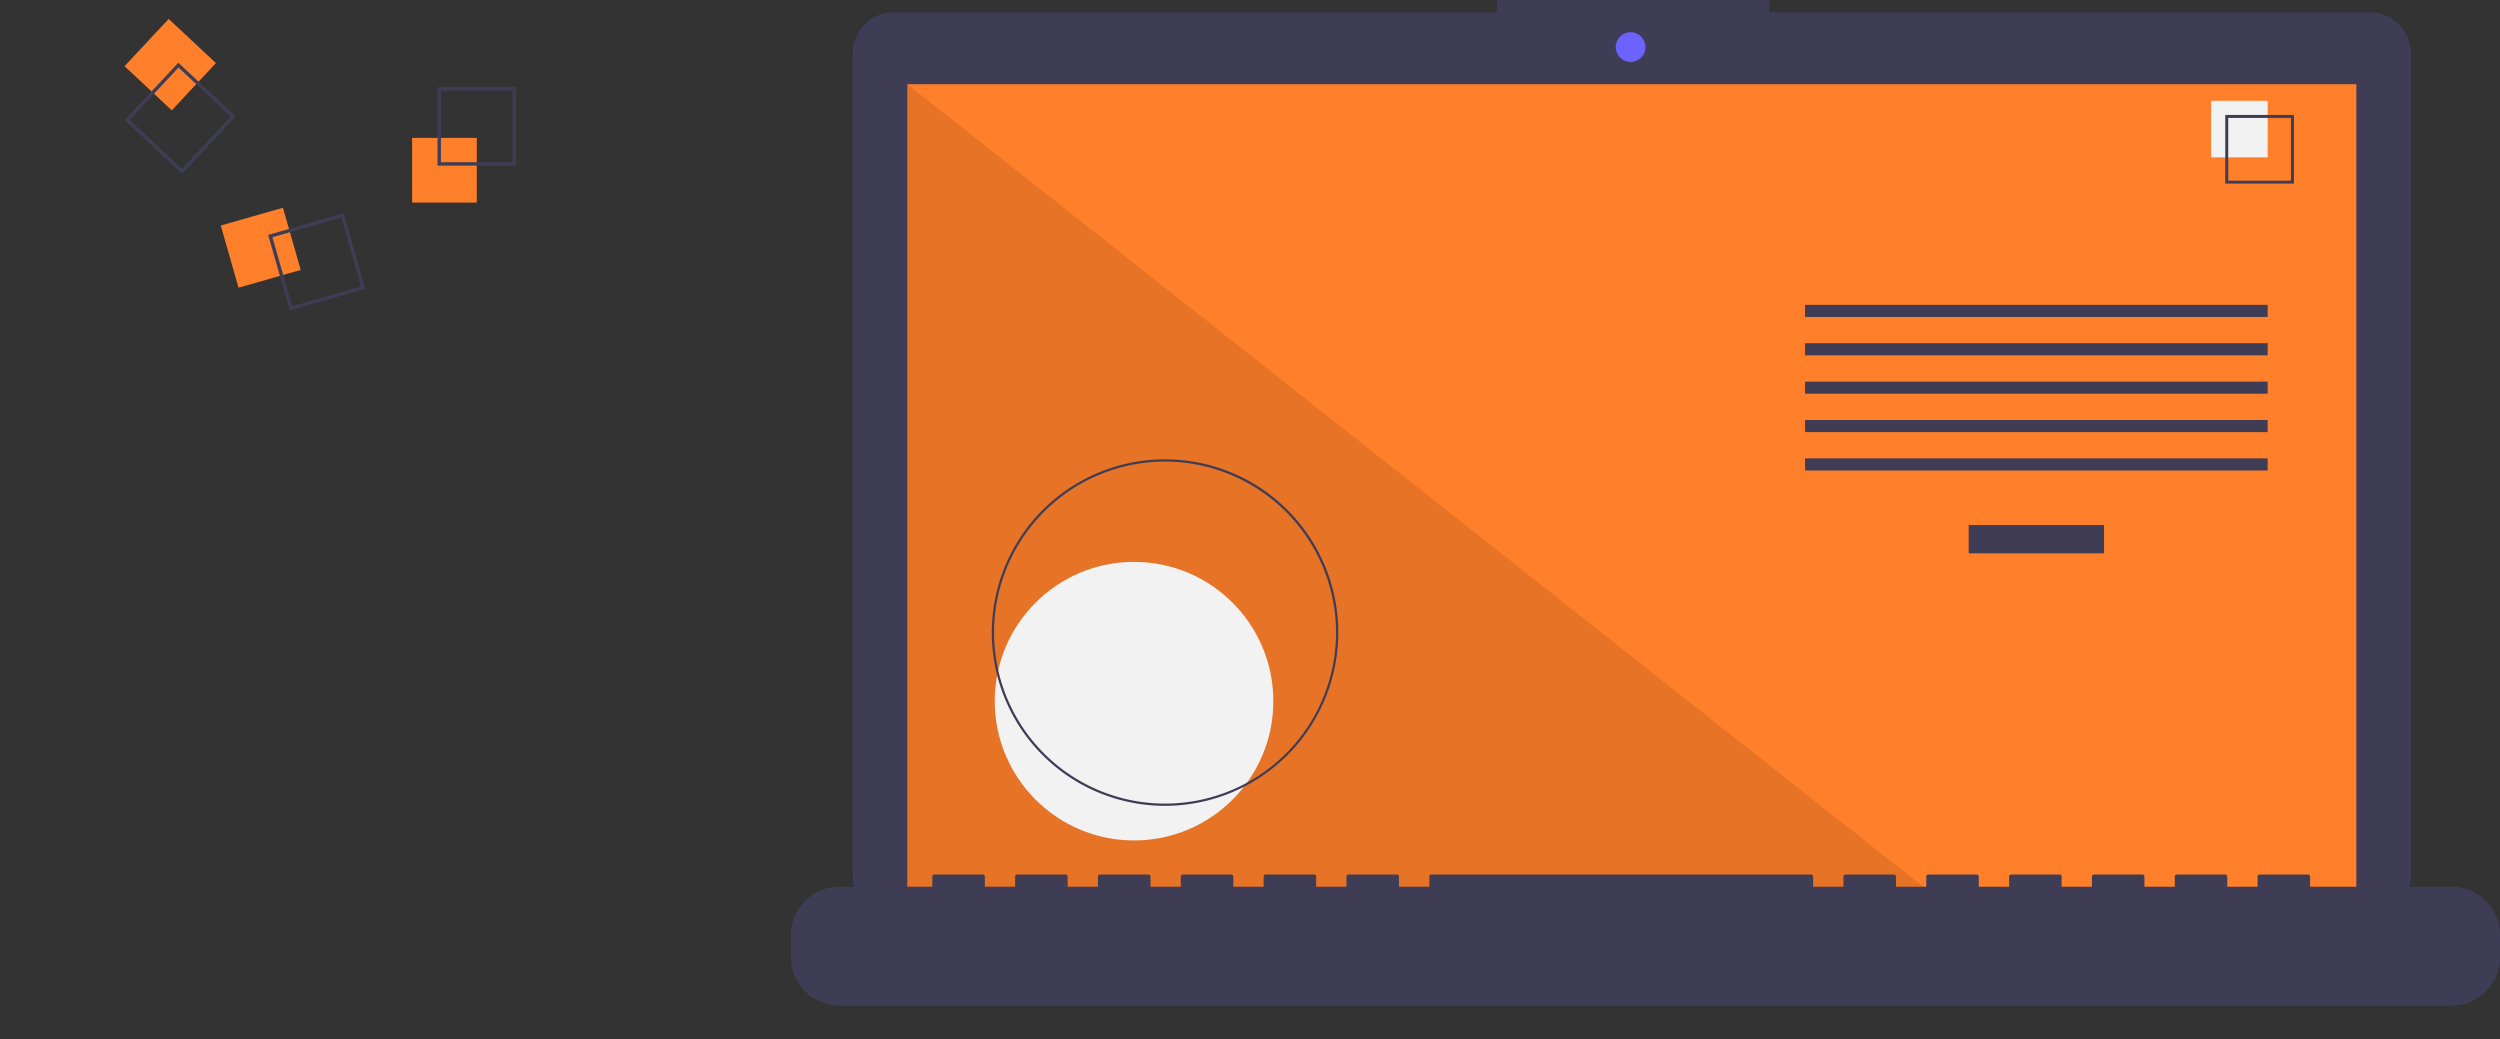 <?xml version="1.0" encoding="UTF-8" standalone="no"?>
<svg
   xmlns:dc="http://purl.org/dc/elements/1.1/"
   xmlns:cc="http://creativecommons.org/ns#"
   xmlns:rdf="http://www.w3.org/1999/02/22-rdf-syntax-ns#"
   xmlns:svg="http://www.w3.org/2000/svg"
   xmlns="http://www.w3.org/2000/svg"
   xmlns:sodipodi="http://sodipodi.sourceforge.net/DTD/sodipodi-0.dtd"
   xmlns:inkscape="http://www.inkscape.org/namespaces/inkscape"
   id="e189b3b9-b88e-4ad6-86fc-a3cf637fca9f"
   data-name="Layer 1"
   width="1082.439"
   height="449.881"
   viewBox="0 0 1082.439 449.881"
   version="1.1"
   sodipodi:docname="undraw_code_thinking_1jeh (1).svg"
   inkscape:version="1.0 (4035a4fb49, 2020-05-01)">
  <rect x="0" y="0" width="1082.439" height="449.881" fill="#333333" stroke="none"/>
  <defs
     id="defs77" />
  <sodipodi:namedview
     inkscape:document-rotation="0"
     pagecolor="#ffffff"
     bordercolor="#666666"
     borderopacity="1"
     objecttolerance="10"
     gridtolerance="10"
     guidetolerance="10"
     inkscape:pageopacity="0"
     inkscape:pageshadow="2"
     inkscape:window-width="1366"
     inkscape:window-height="705"
     id="namedview75"
     showgrid="false"
     inkscape:zoom="0.94139257"
     inkscape:cx="541.21948"
     inkscape:cy="224.94061"
     inkscape:window-x="-8"
     inkscape:window-y="-8"
     inkscape:window-maximized="1"
     inkscape:current-layer="e189b3b9-b88e-4ad6-86fc-a3cf637fca9f" />
  <title
     id="title2">code_thinking</title>
  <rect
     x="178.439"
     y="59.71"
     width="28"
     height="28"
     fill="#6c63ff"
     id="rect32"
     style="fill:#ff7f2a" />
  <path
     d="M282.22,296.77h-34v-34h34Zm-32.522-1.478h31.043V264.248H249.698Z"
     transform="translate(-58.78 -225.059)"
     fill="#3f3d56"
     id="path34" />
  <rect
     x="120.133"
     y="-93.102"
     width="28"
     height="28"
     transform="rotate(74.063)"
     fill="#6c63ff"
     id="rect36"
     style="fill:#ff7f2a" />
  <path
     d="m 125.451,134.392 -9.336,-32.693 32.693,-9.336 9.336,32.693 z m -7.508,-31.678 8.524,29.85 29.85,-8.524 -8.524,-29.85 z"
     fill="#3f3d56"
     id="path38" />
  <rect
     x="118.487"
     y="239.049"
     width="28"
     height="28"
     transform="translate(349.047 103.975) rotate(133.063)"
     fill="#6c63ff"
     id="rect40"
     style="fill:#ff7f2a" />
  <path
     d="M112.781,277.063l23.215-24.841,24.841,23.215-23.215,24.841Zm23.286-22.751-21.196,22.681L137.551,298.189l21.196-22.681Z"
     transform="translate(-58.78 -225.059)"
     fill="#3f3d56"
     id="path42" />
  <path
     d="M1085.012,230.422H824.843v-5.362h-117.971v5.362H445.63a17.599,17.599,0,0,0-17.599,17.599V604.272A17.599,17.599,0,0,0,445.63,621.871H1085.012a17.599,17.599,0,0,0,17.599-17.599V248.02A17.599,17.599,0,0,0,1085.012,230.422Z"
     transform="translate(-58.78 -225.059)"
     fill="#3f3d56"
     id="path44" />
  <rect
     x="392.845"
     y="36.464"
     width="627.391"
     height="353.913"
     fill="#6c63ff"
     id="rect46"
     style="fill:#ff7f2a" />
  <circle
     cx="706.004"
     cy="20.377"
     r="6.435"
     fill="#6c63ff"
     id="circle48" />
  <polygon
     points="840.813 390.377 392.845 390.377 392.845 36.464 840.813 390.377"
     opacity="0.1"
     id="polygon50" />
  <circle
     cx="491.013"
     cy="303.587"
     r="60.307"
     fill="#f2f2f2"
     id="circle52" />
  <path
     d="M563.218,573.972A75.016,75.016,0,1,1,638.234,498.957,75.101,75.101,0,0,1,563.218,573.972Zm0-149.051A74.035,74.035,0,1,0,637.253,498.957,74.119,74.119,0,0,0,563.218,424.921Z"
     transform="translate(-58.78 -225.059)"
     fill="#3f3d56"
     id="path54" />
  <rect
     x="852.392"
     y="227.332"
     width="58.605"
     height="12.246"
     fill="#3f3d56"
     id="rect56" />
  <rect
     x="781.541"
     y="131.989"
     width="200.307"
     height="5.248"
     fill="#3f3d56"
     id="rect58" />
  <rect
     x="781.541"
     y="148.608"
     width="200.307"
     height="5.248"
     fill="#3f3d56"
     id="rect60" />
  <rect
     x="781.541"
     y="165.228"
     width="200.307"
     height="5.248"
     fill="#3f3d56"
     id="rect62" />
  <rect
     x="781.541"
     y="181.847"
     width="200.307"
     height="5.248"
     fill="#3f3d56"
     id="rect64" />
  <rect
     x="781.541"
     y="198.467"
     width="200.307"
     height="5.248"
     fill="#3f3d56"
     id="rect66" />
  <rect
     x="957.356"
     y="43.644"
     width="24.492"
     height="24.492"
     fill="#f2f2f2"
     id="rect68" />
  <path
     d="M1052,304.566h-29.74v-29.74h29.74Zm-28.447-1.293h27.154V276.119h-27.154Z"
     transform="translate(-58.78 -225.059)"
     fill="#3f3d56"
     id="path70" />
  <path
     d="M1120.227,609.001h-61.229v-4.412a.875.875,0,0,0-.875-.875h-20.993a.875.875,0,0,0-.875.875v4.412H1023.134v-4.412a.875.875,0,0,0-.875-.875h-20.993a.875.875,0,0,0-.875.875v4.412H987.272v-4.412a.875.875,0,0,0-.875-.875H965.404a.875.875,0,0,0-.875.875v4.412H951.409v-4.412a.875.875,0,0,0-.875-.875H929.541a.875.875,0,0,0-.875.875v4.412H915.546v-4.412a.875.875,0,0,0-.875-.875h-20.993a.875.875,0,0,0-.875.875v4.412H879.683v-4.412a.875.875,0,0,0-.875-.875H857.815a.875.875,0,0,0-.875.875v4.412H843.82v-4.412a.875.875,0,0,0-.875-.875H678.501a.875.875,0,0,0-.875.875v4.412H664.506v-4.412a.875.875,0,0,0-.875-.875H642.638a.875.875,0,0,0-.875.875v4.412H628.643v-4.412a.875.875,0,0,0-.875-.875H606.775a.875.875,0,0,0-.875.875v4.412H592.78v-4.412a.875.875,0,0,0-.875-.875H570.912a.875.875,0,0,0-.875.875v4.412H556.917v-4.412a.875.875,0,0,0-.875-.875H535.049a.875.875,0,0,0-.875.875v4.412H521.054v-4.412a.875.875,0,0,0-.875-.875H499.186a.875.875,0,0,0-.875.875v4.412H485.191v-4.412a.875.875,0,0,0-.875-.875h-20.993a.875.875,0,0,0-.875.875v4.412H422.212a20.993,20.993,0,0,0-20.993,20.993v9.492a20.993,20.993,0,0,0,20.993,20.993H1120.227a20.993,20.993,0,0,0,20.993-20.993v-9.492A20.993,20.993,0,0,0,1120.227,609.001Z"
     transform="translate(-58.78 -225.059)"
     fill="#3f3d56"
     id="path72" />
</svg>

